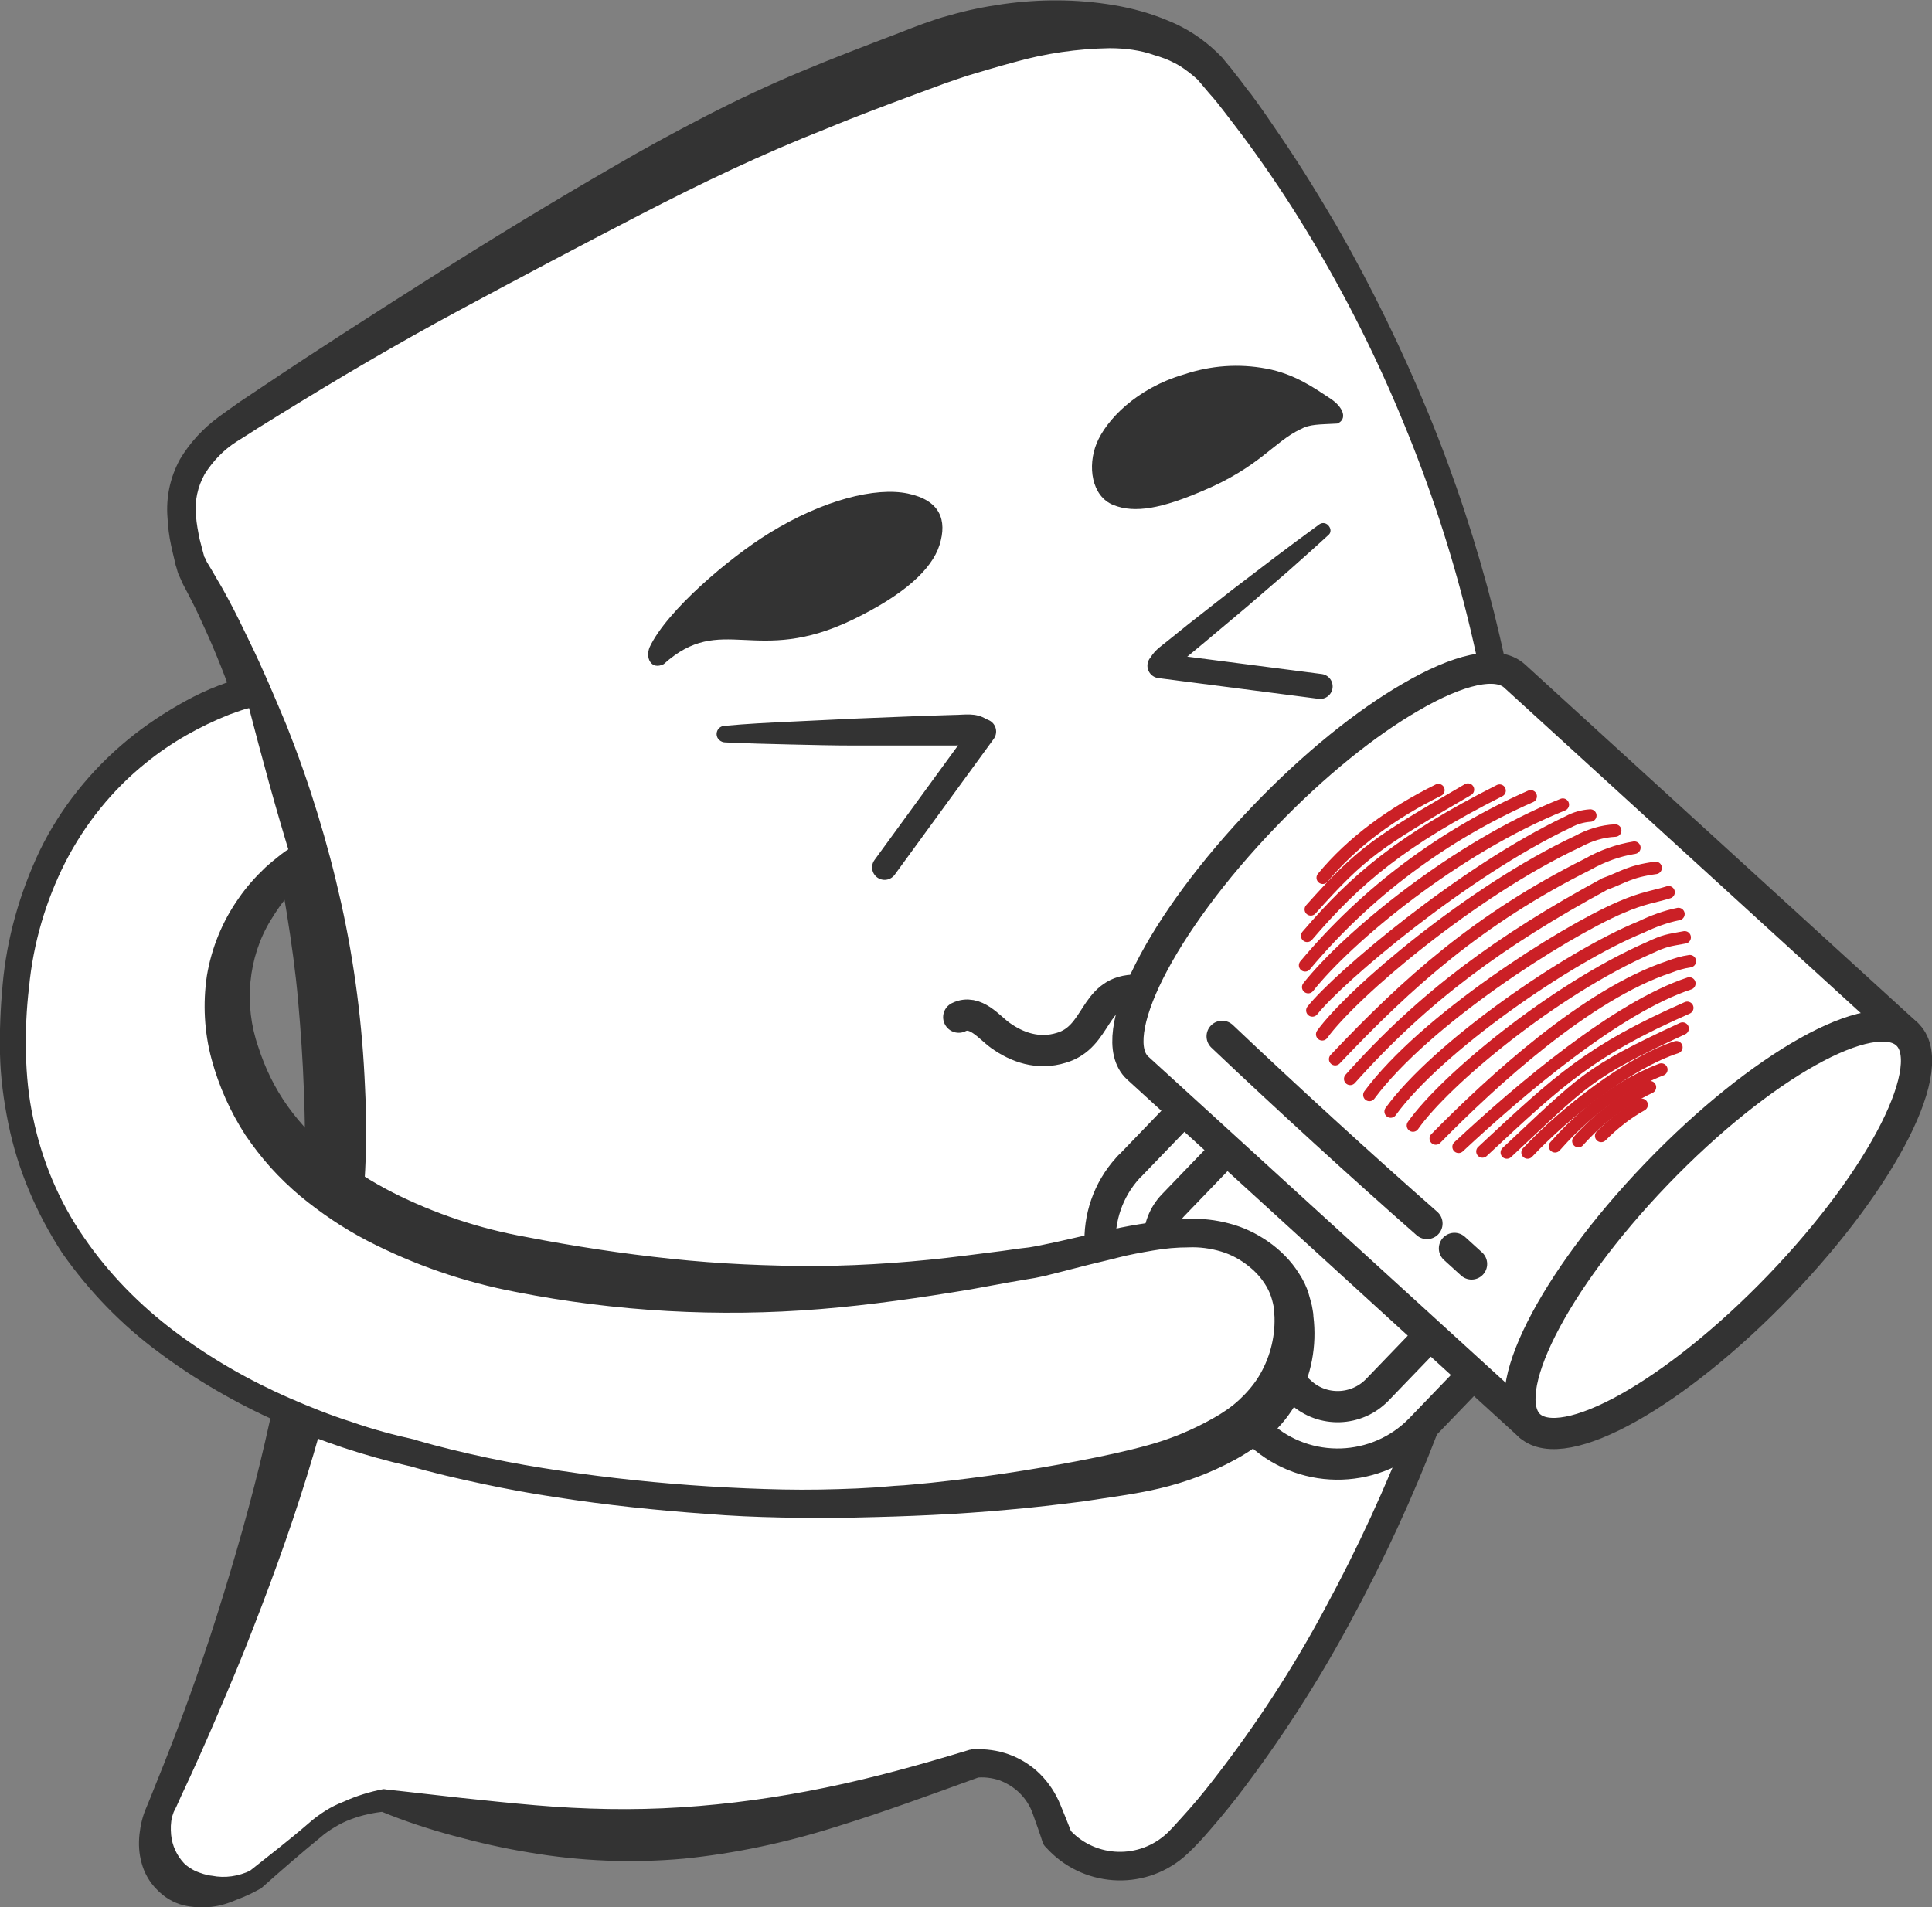 <?xml version="1.0" encoding="utf-8"?>
<!-- Generator: Adobe Illustrator 21.1.0, SVG Export Plug-In . SVG Version: 6.00 Build 0)  -->
<svg version="1.1" id="Слой_1" xmlns="http://www.w3.org/2000/svg" xmlns:xlink="http://www.w3.org/1999/xlink" x="0px" y="0px"
	 viewBox="0 0 372.6 367.9" style="enable-background:new 0 0 372.6 367.9;" xml:space="preserve">
<rect x="0" y="0" width="372.6" height="367.9" fill="#808080" stroke="none"/>
<style type="text/css">
	.st0{fill:#FFFFFF;}
	.st1{fill:#333333;}
	.st2{fill:none;stroke:#333333;stroke-width:4.82;stroke-linecap:round;stroke-linejoin:round;}
	.st3{fill:none;stroke:#333333;stroke-width:6.02;stroke-linecap:round;stroke-linejoin:round;}
	.st4{fill:#FFFFFF;stroke:#333333;stroke-miterlimit:10;}
	.st5{fill:none;stroke:#CB2026;stroke-width:2.41;stroke-linecap:round;stroke-miterlimit:22.93;}
</style>
<title>Ресурс 4</title>
<g id="Слой_2">
	<g id="Слой_1-2">
		<path class="st0" d="M37.1,109.4c-4-12.6-2.7-20.3,8.3-27.6c19.3-12.9,51.1-31.6,74.7-44.6c25.7-14.1,39.7-19.3,59-26.5
			s44.5-9.6,55.4,3.6c22.7,27.8,59,89.2,59,166.1S253,328.9,227.7,354.9c-6.2,6.4-16.4,6.6-22.9,0.3c-0.3-0.3-0.6-0.6-0.8-0.9
			l-2-5.4c-2.1-5.8-7.8-9.5-14-9c-26.8,9.1-46.2,14-67.7,13.8c-13.7-0.1-28.2-2.3-46.1-6.7c-3.5,0.5-9,2.1-12.5,5.1l-12.3,10.3
			c-4.7,2.6-11.4,3.1-15.3,0.3s-5.1-9.2-2.9-14.3c21.5-48.9,34.8-97.1,33.6-134.4C63.6,151.6,37.1,109.4,37.1,109.4z"/>
		<path class="st1" d="M34.4,110.7c-0.2-0.5-0.3-1.1-0.5-1.6l-0.3-1.3c-0.2-0.8-0.4-1.7-0.6-2.6c-0.4-1.8-0.6-3.6-0.7-5.4
			c-0.3-3.9,0.5-7.7,2.4-11.2c1.9-3.2,4.5-6,7.5-8.2c1.5-1.1,2.8-2,4.2-3l4.2-2.8C61.6,67.2,72.9,60,84.1,52.9s22.7-14.1,34.3-20.8
			c5.8-3.4,11.7-6.6,17.7-9.7s12.2-6,18.4-8.6s12.5-5,18.8-7.4l2.3-0.9c0.8-0.3,1.6-0.6,2.4-0.9c1.7-0.6,3.4-1.2,5-1.6
			c3.4-1,6.9-1.7,10.4-2.2c7.1-1,14.3-1,21.4,0.2c3.6,0.6,7.2,1.6,10.5,3c3.5,1.4,6.7,3.5,9.4,6.1l1,1l0.9,1.1
			c0.6,0.7,1.1,1.3,1.6,2c1.1,1.3,2,2.7,3.1,4c2,2.7,3.9,5.5,5.8,8.3c3.8,5.6,7.3,11.3,10.7,17.1c6.7,11.7,12.6,23.8,17.7,36.2
			c5.1,12.4,9.3,25.2,12.6,38.2c1.6,6.5,3.1,13.1,4.2,19.7s2.1,13.3,2.7,20s1,13.4,1.1,20.1c0,1.7,0,3.4,0,5l-0.1,5
			c-0.2,3.4-0.3,6.7-0.6,10.1c-1,13.4-3.1,26.7-6.2,39.8c-6.2,26.2-15.9,51.4-28.7,75c-6.4,11.9-13.7,23.2-21.9,33.9
			c-2.1,2.7-4.3,5.3-6.5,7.8c-1.2,1.3-2.4,2.6-3.8,3.8c-7.9,6.7-19.7,5.8-26.6-1.9l-0.1-0.1c-0.2-0.2-0.4-0.5-0.5-0.8
			c-0.6-1.9-1.3-3.8-1.9-5.5c-0.5-1.5-1.4-2.9-2.5-4c-1.1-1.1-2.4-1.9-3.9-2.5c-1.5-0.5-3.1-0.7-4.7-0.5l0.7-0.1
			c-9.1,3.3-18.3,6.7-27.7,9.6c-9.5,3-19.3,5.1-29.2,6.1c-10,0.9-20,0.5-29.9-1.2c-4.9-0.8-9.7-1.9-14.5-3.2
			c-4.8-1.3-9.4-2.8-14-4.7l0,0h0.9c-2.3,0.2-4.6,0.7-6.7,1.5c-1.1,0.4-2.1,0.9-3.1,1.5c-1,0.6-1.9,1.2-2.8,2
			c-3.8,3.1-7.6,6.4-11.3,9.7c-0.1,0.1-0.2,0.1-0.2,0.2l-0.1,0c-1.4,0.8-2.9,1.5-4.5,2.1c-1.6,0.7-3.2,1.2-4.9,1.4
			c-1.8,0.2-3.7,0.1-5.4-0.3c-2-0.5-3.8-1.6-5.2-3.1c-1.4-1.4-2.4-3.2-2.9-5.1c-0.5-1.8-0.6-3.6-0.4-5.5c0.2-1.8,0.6-3.5,1.3-5.1
			l0.5-1.2l0.4-1l0.8-2c4.4-10.8,8.4-21.7,11.9-32.8s6.7-22.2,9.3-33.5c2.6-11.2,4.7-22.5,6.1-33.9c0.7-5.7,1.2-11.4,1.4-17
			c0.1-2.8,0.2-5.6,0.2-8.5s-0.1-5.7-0.2-8.6c-0.2-5.7-0.6-11.4-1.1-17.1s-1.3-11.4-2.2-17c-1.8-11.3-4.4-22.5-7.8-33.5
			c-1.7-5.5-3.6-11-5.8-16.3c-1.1-2.7-2.3-5.3-3.5-7.9c-0.6-1.3-1.3-2.6-1.9-3.8l-1-1.9L34.4,110.7z M39.8,108.2
			c0-0.1,0-0.1-0.1-0.2L39.8,108.2l0.1,0.2l0.3,0.5l0.6,1l1.1,1.9c0.8,1.3,1.5,2.6,2.2,3.9c1.4,2.6,2.7,5.3,4,8
			c2.6,5.3,4.9,10.8,7.2,16.3c4.4,11.1,7.9,22.5,10.5,34.2c2.6,11.7,4.1,23.6,4.6,35.6c0.3,6,0.3,12-0.1,18.1c-0.3,6-1,12-1.9,17.9
			c-3.7,23.7-11,46.3-19.6,68.3c-2.1,5.5-4.4,10.9-6.7,16.3c-2.3,5.4-4.7,10.8-7.2,16.1l-0.9,2l-0.5,1c-0.1,0.3-0.2,0.6-0.3,0.9
			c-0.3,1.2-0.3,2.3-0.2,3.5c0.2,2.1,1.1,4,2.5,5.5c0.6,0.6,1.4,1.1,2.2,1.5c1,0.4,2.1,0.8,3.2,0.9c2.5,0.5,5.1,0.1,7.4-1L48,361
			c3.9-3.1,7.8-6.1,11.5-9.3c1-0.9,2.1-1.7,3.2-2.4c1.1-0.7,2.3-1.3,3.6-1.8c2.4-1.1,5-1.9,7.6-2.4c0.1,0,0.2,0,0.2,0l0.7,0.1l0,0
			c4.8,0.5,9.6,1.1,14.3,1.6s9.5,1,14.2,1.4c9.3,0.8,18.7,1,28,0.4c9.4-0.6,18.7-1.9,27.9-3.8c9.3-1.9,18.6-4.5,27.8-7.3h0.1
			c0.2-0.1,0.4-0.1,0.6-0.1c2.4-0.1,4.7,0.2,6.9,1c2.2,0.8,4.3,2.1,6,3.8c1.7,1.7,3,3.7,3.9,5.9c0.8,1.9,1.5,3.7,2.2,5.5l-0.6-0.9
			c4.7,5.4,12.9,6,18.4,1.4c1-0.8,2.1-2.1,3.2-3.3c2.2-2.4,4.3-4.9,6.3-7.5c8.1-10.4,15.3-21.4,21.5-33c12.6-23.2,22.1-48,28.3-73.7
			c3.1-12.8,5.1-25.9,6.1-39c0.3-3.3,0.4-6.6,0.6-9.9c0-3.3,0.2-6.6,0.1-9.9c0-6.6-0.4-13.2-1-19.7c-2.4-26.3-8.8-52.1-18.9-76.5
			c-5-12.2-10.9-24-17.7-35.4c-3.4-5.7-7-11.2-10.8-16.5c-1.9-2.7-3.9-5.3-5.9-7.9c-1-1.3-2-2.6-3.1-3.8c-0.5-0.6-1.1-1.3-1.6-1.9
			l-0.7-0.8l-0.8-0.7c-1.1-0.9-2.3-1.8-3.5-2.4c-1.3-0.7-2.7-1.2-4.1-1.6C220,9.7,217,9.3,214,9.3c-6.2,0.1-12.4,1-18.4,2.7
			c-3,0.8-6,1.7-9,2.6c-1.5,0.5-3,1-4.4,1.5l-4.6,1.7c-6.2,2.3-12.4,4.6-18.4,7.1c-12.2,4.8-23.9,10.4-35.7,16.5S100,53.7,88.3,60
			S65.2,73,53.9,80l-4.2,2.6c-1.4,0.9-2.8,1.8-4.1,2.6c-2.5,1.6-4.5,3.7-6.1,6.2c-1.4,2.5-2,5.3-1.7,8.1c0.1,1.5,0.4,3,0.7,4.5
			c0.2,0.8,0.4,1.5,0.6,2.3l0.3,1.1C39.6,107.7,39.7,107.9,39.8,108.2L39.8,108.2z"/>
		<path class="st1" d="M128,128.1c-2.4,1.2-3.6-1.2-2.7-3.3c3.3-7,15.3-17.2,23.1-22c10.4-6.4,20.5-8.9,26.7-7.6s7.6,5.1,6.1,9.9
			s-7,9.7-16.7,14.4C145.7,128.6,139.2,118,128,128.1z"/>
		<path class="st1" d="M257.9,81.7c2-0.8,1.3-3.2-1.6-5c-2.6-1.7-6.6-4.6-12.1-5.6c-5.3-1-10.7-0.6-15.8,1.1
			c-9.3,2.7-15.1,8.9-16.9,13.3s-1,10.2,3.2,11.9s9.5,0.6,17.2-2.7c11-4.6,13.8-9.5,18.9-11.9C252.6,81.8,254.3,81.9,257.9,81.7z"/>
		<path class="st1" d="M139.8,140c4.2-0.4,8.4-0.6,12.6-0.8s8.4-0.4,12.6-0.6l12.6-0.5l6.3-0.2c2.1,0,4.2-0.5,6.3,0.8
			c1.1,0.7,1.5,2.2,0.8,3.3c0,0,0,0,0,0c-0.2,0.3-0.4,0.5-0.7,0.7c-2.1,1.4-4.2,1-6.3,1.1h-6.3h-12.6c-4.2,0-8.4-0.1-12.6-0.2
			c-4.2-0.1-8.4-0.2-12.6-0.4c-0.9,0-1.7-0.7-1.7-1.6S138.9,140,139.8,140L139.8,140z"/>
		<path class="st1" d="M256.3,103.1c-2.6,2.4-5.2,4.7-7.9,7.1l-8,6.9l-8.1,6.8l-4.1,3.4c-1.4,1.1-2.5,2.5-4.6,2.7
			c-1,0.1-2-0.6-2.1-1.6c0,0,0,0,0,0c0-0.3,0-0.6,0.1-0.9c0.7-1.9,2.3-2.8,3.6-3.9l4.1-3.3l8.3-6.5l8.4-6.4c2.8-2.1,5.6-4.2,8.5-6.3
			c0.6-0.4,1.4-0.2,1.8,0.4C256.7,102,256.7,102.7,256.3,103.1L256.3,103.1z"/>
		<line class="st2" x1="170.6" y1="167.3" x2="189.7" y2="141.1"/>
		<line class="st2" x1="254.6" y1="132.4" x2="223.7" y2="128.4"/>
		<path class="st3" d="M184.9,196.2c3.2-1.6,5.9,2,8,3.5c3.2,2.3,7.3,3.8,11.8,2.4c7.1-2.1,6.1-10.7,13.8-11.1"/>
		<path class="st4" d="M218,224.8l18.1-18.8l8.3,7.6l-18.1,18.8c-3.8,3.9-3.7,10.2,0.2,14c0.1,0.1,0.2,0.2,0.3,0.2l24.1,22
			c4.2,3.8,10.7,3.6,14.7-0.5l18.1-18.8l8.3,7.6l-18.1,18.8c-8.3,8.5-21.9,9-30.8,1l-24.1-22c-8.5-7.7-9.2-20.9-1.5-29.4
			C217.7,225.1,217.8,224.9,218,224.8z"/>
		<path class="st3" d="M218,224.8l18.1-18.8l8.3,7.6l-18.1,18.8c-3.8,3.9-3.7,10.2,0.2,14c0.1,0.1,0.2,0.2,0.3,0.2l24.1,22
			c4.2,3.8,10.7,3.6,14.7-0.5l18.1-18.8l8.3,7.6l-18.1,18.8c-8.3,8.5-21.9,9-30.8,1l-24.1-22c-8.5-7.7-9.2-20.9-1.5-29.4
			C217.7,225.1,217.8,224.9,218,224.8z"/>
		<path class="st4" d="M295,275l-75.6-69c-5.4-5,1.2-20.9,15.2-38.1c2.2-2.7,4.6-5.5,7.1-8.2c0.7-0.8,1.4-1.5,2.1-2.3
			c9.6-10,19.6-18,28.1-22.9c9.2-5.4,16.7-7.2,20.1-4.1l75.6,69L295,275z"/>
		<path class="st3" d="M295,275l-75.6-69c-6.5-6,4.4-27.7,24.5-48.6c9.6-10,19.6-18,28.1-22.9c9.2-5.4,16.7-7.2,20.1-4.1l75.6,69
			L295,275z"/>
		<path class="st4" d="M295.3,274.5c-6.5-6,4.4-27.7,24.5-48.6s41.6-33,48.2-27s-4.4,27.7-24.5,48.6S301.8,280.5,295.3,274.5z"/>
		<path class="st3" d="M295,275c-6.5-6,4.4-27.7,24.5-48.6s41.6-32.9,48.2-27s-4.4,27.7-24.5,48.6S301.6,280.9,295,275z"/>
		<path class="st3" d="M280.5,240.8l3.3,3"/>
		<path class="st3" d="M235.7,199.9c12,11.4,27.2,25.3,39.5,36.1"/>
		<path class="st0" d="M49.4,133c0,0-49.2,10.9-46.8,71.8s76.9,75.4,76.9,75.4c10.2,3.2,38.2,9,72.1,9.7c31,0.7,63.5-4.9,72.1-7.3
			s14.9-6.1,18.3-9.1c5.9-5.4,8.7-13.4,7.4-21.3c-1.2-7.3-8-12.2-13.6-13.7c-10.9-2.8-27.2,3.6-37.7,5.2c-7.5,1.1-27,4.6-47.6,4.9
			c-17.2,0.2-34.4-1.5-51.3-4.9c-18.3-3.7-46.4-14.6-53.7-40.2s13.8-38.2,13.8-38.2L49.4,133z"/>
		<path class="st1" d="M47.8,135.7c0.7,0.7,2.8,0.3,2.2,0.4l0,0h-0.1h-0.2l-0.3,0.1l-0.7,0.2l-1.5,0.4c-1,0.3-2,0.7-2.9,1
			c-5.8,2.3-11.3,5.4-16.1,9.3c-6.5,5.2-11.8,11.8-15.6,19.2c-3.8,7.5-6.2,15.7-7,24.1c-0.5,4.2-0.7,8.5-0.6,12.8
			c0.1,4.2,0.5,8.4,1.4,12.5c1.7,8.2,5,16.1,9.8,23c4.8,7,10.8,13.1,17.6,18.2c6.8,5.1,14.3,9.4,22.1,12.8c3.9,1.7,7.9,3.3,12,4.6
			c4,1.4,8.1,2.5,12.2,3.4l0,0l0.2,0.1c4.5,1.3,9.1,2.4,13.8,3.4s9.4,1.8,14.1,2.5c9.4,1.4,18.9,2.4,28.5,3
			c4.8,0.3,9.5,0.5,14.3,0.6s9.5,0,14.3-0.2l3.6-0.2l3.6-0.3c2.4-0.1,4.8-0.4,7.1-0.6c4.7-0.5,9.5-1.1,14.2-1.8s9.4-1.5,14.1-2.4
			s9.4-1.9,13.7-3.1c4.3-1.2,8.4-2.9,12.3-5.1c1.8-1,3.6-2.2,5.1-3.6c1.4-1.3,2.7-2.8,3.7-4.4c2.1-3.4,3.2-7.4,3.1-11.4
			c0-0.5-0.1-1-0.1-1.5c0-0.4-0.1-0.9-0.2-1.3c-0.2-0.9-0.5-1.8-0.9-2.6c-0.9-1.8-2.2-3.3-3.7-4.5c-1.6-1.3-3.4-2.3-5.4-2.9
			c-2-0.6-4.2-0.9-6.3-0.8c-2.3,0-4.5,0.2-6.8,0.6c-2.3,0.4-4.6,0.8-6.9,1.4s-4.6,1.1-6.9,1.7s-4.7,1.2-7.1,1.8l-1.9,0.4l-1.8,0.3
			l-3.5,0.6l-7.1,1.3c-9.6,1.6-19.2,3-29,3.8c-19.6,1.6-39.4,0.5-58.7-3.3c-10-1.9-19.6-5.2-28.7-9.9c-4.6-2.4-8.9-5.3-12.9-8.6
			c-2-1.7-3.9-3.5-5.7-5.5c-1.8-2-3.4-4.1-4.9-6.3c-2.9-4.5-5.1-9.4-6.5-14.6c-1.4-5.2-1.7-10.7-0.9-16.1c0.9-5.4,3-10.5,6.1-14.9
			c1.5-2.2,3.3-4.2,5.2-6c1-0.9,2-1.7,3-2.5c0.5-0.4,1.1-0.8,1.6-1.1s1.1-0.7,1.8-1.1l0,0l-1.3,3.5
			C53.2,156.1,50.5,146.1,47.8,135.7z M50.9,130.4c3.9,11.1,7.8,22.6,11.2,34c0.3,1.1,0,2.3-0.9,3.1l-0.5,0.4l0,0
			c-0.3,0.2-0.8,0.6-1.2,0.9s-0.8,0.7-1.2,1.1c-0.8,0.8-1.6,1.5-2.3,2.4c-1.5,1.6-2.7,3.4-3.8,5.2c-2.2,3.6-3.5,7.7-3.9,11.9
			c-0.4,4.2,0.1,8.5,1.5,12.5c1.3,4.1,3.2,8,5.7,11.5c5,7,12.2,12.5,20.2,16.6c8.1,4.1,16.8,7,25.8,8.6c4.6,0.9,9.3,1.7,13.9,2.4
			s9.3,1.3,14,1.8c9.4,1,18.8,1.4,28.3,1.4c9.5-0.1,19-0.8,28.4-2l7.1-0.9l3.6-0.5l1.7-0.2l1.7-0.3c4.6-0.9,9.3-2.1,14-3.1
			c4.9-1.1,9.9-1.8,14.9-2.1c2.7-0.1,5.4,0.2,8,0.9c2.7,0.7,5.2,1.9,7.5,3.5c2.3,1.6,4.4,3.7,5.9,6.1c0.8,1.2,1.5,2.6,1.9,4
			c0.2,0.7,0.4,1.4,0.6,2.2c0.1,0.7,0.3,1.4,0.3,2.1c0.7,5.7-0.4,11.4-3.1,16.4c-1.4,2.5-3.2,4.8-5.4,6.7c-2.1,1.8-4.3,3.3-6.7,4.6
			c-4.6,2.5-9.4,4.3-14.5,5.5c-2.5,0.6-4.9,1-7.4,1.4s-4.8,0.7-7.3,1.1c-4.8,0.6-9.7,1.2-14.5,1.6c-9.7,0.9-19.4,1.3-29.1,1.5
			c-2.4,0.1-4.9,0-7.3,0.1s-4.9-0.1-7.3-0.1c-4.9-0.1-9.7-0.3-14.5-0.7c-9.7-0.7-19.3-1.7-28.9-3.2c-4.8-0.7-9.6-1.6-14.3-2.6
			s-9.5-2.1-14.3-3.5l0.3,0.1c-4.4-1-8.7-2.2-12.9-3.6c-4.2-1.4-8.3-3-12.4-4.9c-8.1-3.6-15.9-8.1-23-13.4
			c-7.2-5.3-13.5-11.8-18.7-19.2C7,234,3.4,225.6,1.6,216.7c-0.9-4.4-1.5-8.9-1.6-13.4c-0.1-4.5,0.1-8.9,0.5-13.3
			c0.8-9,3.3-17.8,7.2-26c4-8.2,9.8-15.4,16.8-21.2c3.5-2.9,7.3-5.4,11.3-7.6c2-1.1,4.1-2.1,6.2-2.9c1.1-0.4,2.1-0.8,3.2-1.2
			c0.5-0.2,1.1-0.4,1.7-0.5l0.8-0.3l0.4-0.1l0.2-0.1h0.1h0.1C48.1,130.1,50.2,129.8,50.9,130.4z"/>
		<g>
			<path class="st5" d="M260.4,208.1c14.2-15.9,29-26.7,49.1-37.6c3.4-1.2,4.6-2.4,9.8-3.1"/>
			<path class="st5" d="M264.1,211.2c10.6-14.3,36.9-31.2,48.5-36.2c4.4-1.9,6.7-2.1,9.2-2.9"/>
			<path class="st5" d="M268.2,214.4c9-12.4,34.1-29.8,48.3-35.6c2.3-1.1,4.7-2,7.2-2.5"/>
			<path class="st5" d="M272.5,217.1c6.1-8.7,27.1-26.2,45.6-34.3c3-1.4,3.5-1.4,6.8-2"/>
			<path class="st5" d="M276.9,219.6c10.9-11.1,29.1-27.8,45-33.1c1.3-0.5,2.6-0.9,4-1.1"/>
			<path class="st5" d="M281.3,221.2c12.1-11.3,30.6-26.9,44.5-31.5"/>
			<path class="st5" d="M285.9,222.1c15-14,20.9-19.5,39.5-27.7"/>
			<path class="st5" d="M290.6,222.3c15-14,15.5-15.4,33.9-23.9"/>
			<path class="st5" d="M294.6,222.3c7.4-7.9,19.7-17.4,28.7-20.3"/>
			<path class="st5" d="M299.9,221.1c3.7-4.2,10.6-11,20.5-14.8"/>
			<path class="st5" d="M304.4,220.1c3.9-4.4,8.6-7.9,13.8-10.4"/>
			<path class="st5" d="M257.5,204.3c14.1-14.9,27.7-27.1,48.7-37.6c2.8-1.6,5.9-2.7,9-3.2"/>
			<path class="st5" d="M255,199.5c5.8-8,28.8-27.6,49.3-37.2c2.2-1.2,4.7-2,7.2-2.1"/>
			<path class="st5" d="M253.1,194.9c5.1-6.4,29.1-26.8,49.4-36.4c1.3-0.7,2.7-1.1,4.2-1.2"/>
			<path class="st5" d="M252.3,190.4c7.6-9.6,28.4-26.9,49.1-35.2"/>
			<path class="st5" d="M251.7,186.2c11.8-14.1,26.7-25.2,43.5-32.6"/>
			<path class="st5" d="M252.1,180.5c9.4-11,18.3-18.5,37.1-28"/>
			<path class="st5" d="M252.8,175.4c9.9-11.1,12.8-12.9,30.3-23.1"/>
			<path class="st5" d="M255.1,169.3c5.7-6.9,13.4-12.5,22.3-16.9"/>
			<path class="st5" d="M308.8,219.1c2.3-2.3,4.9-4.4,7.8-6"/>
		</g>
	</g>
</g>
</svg>
